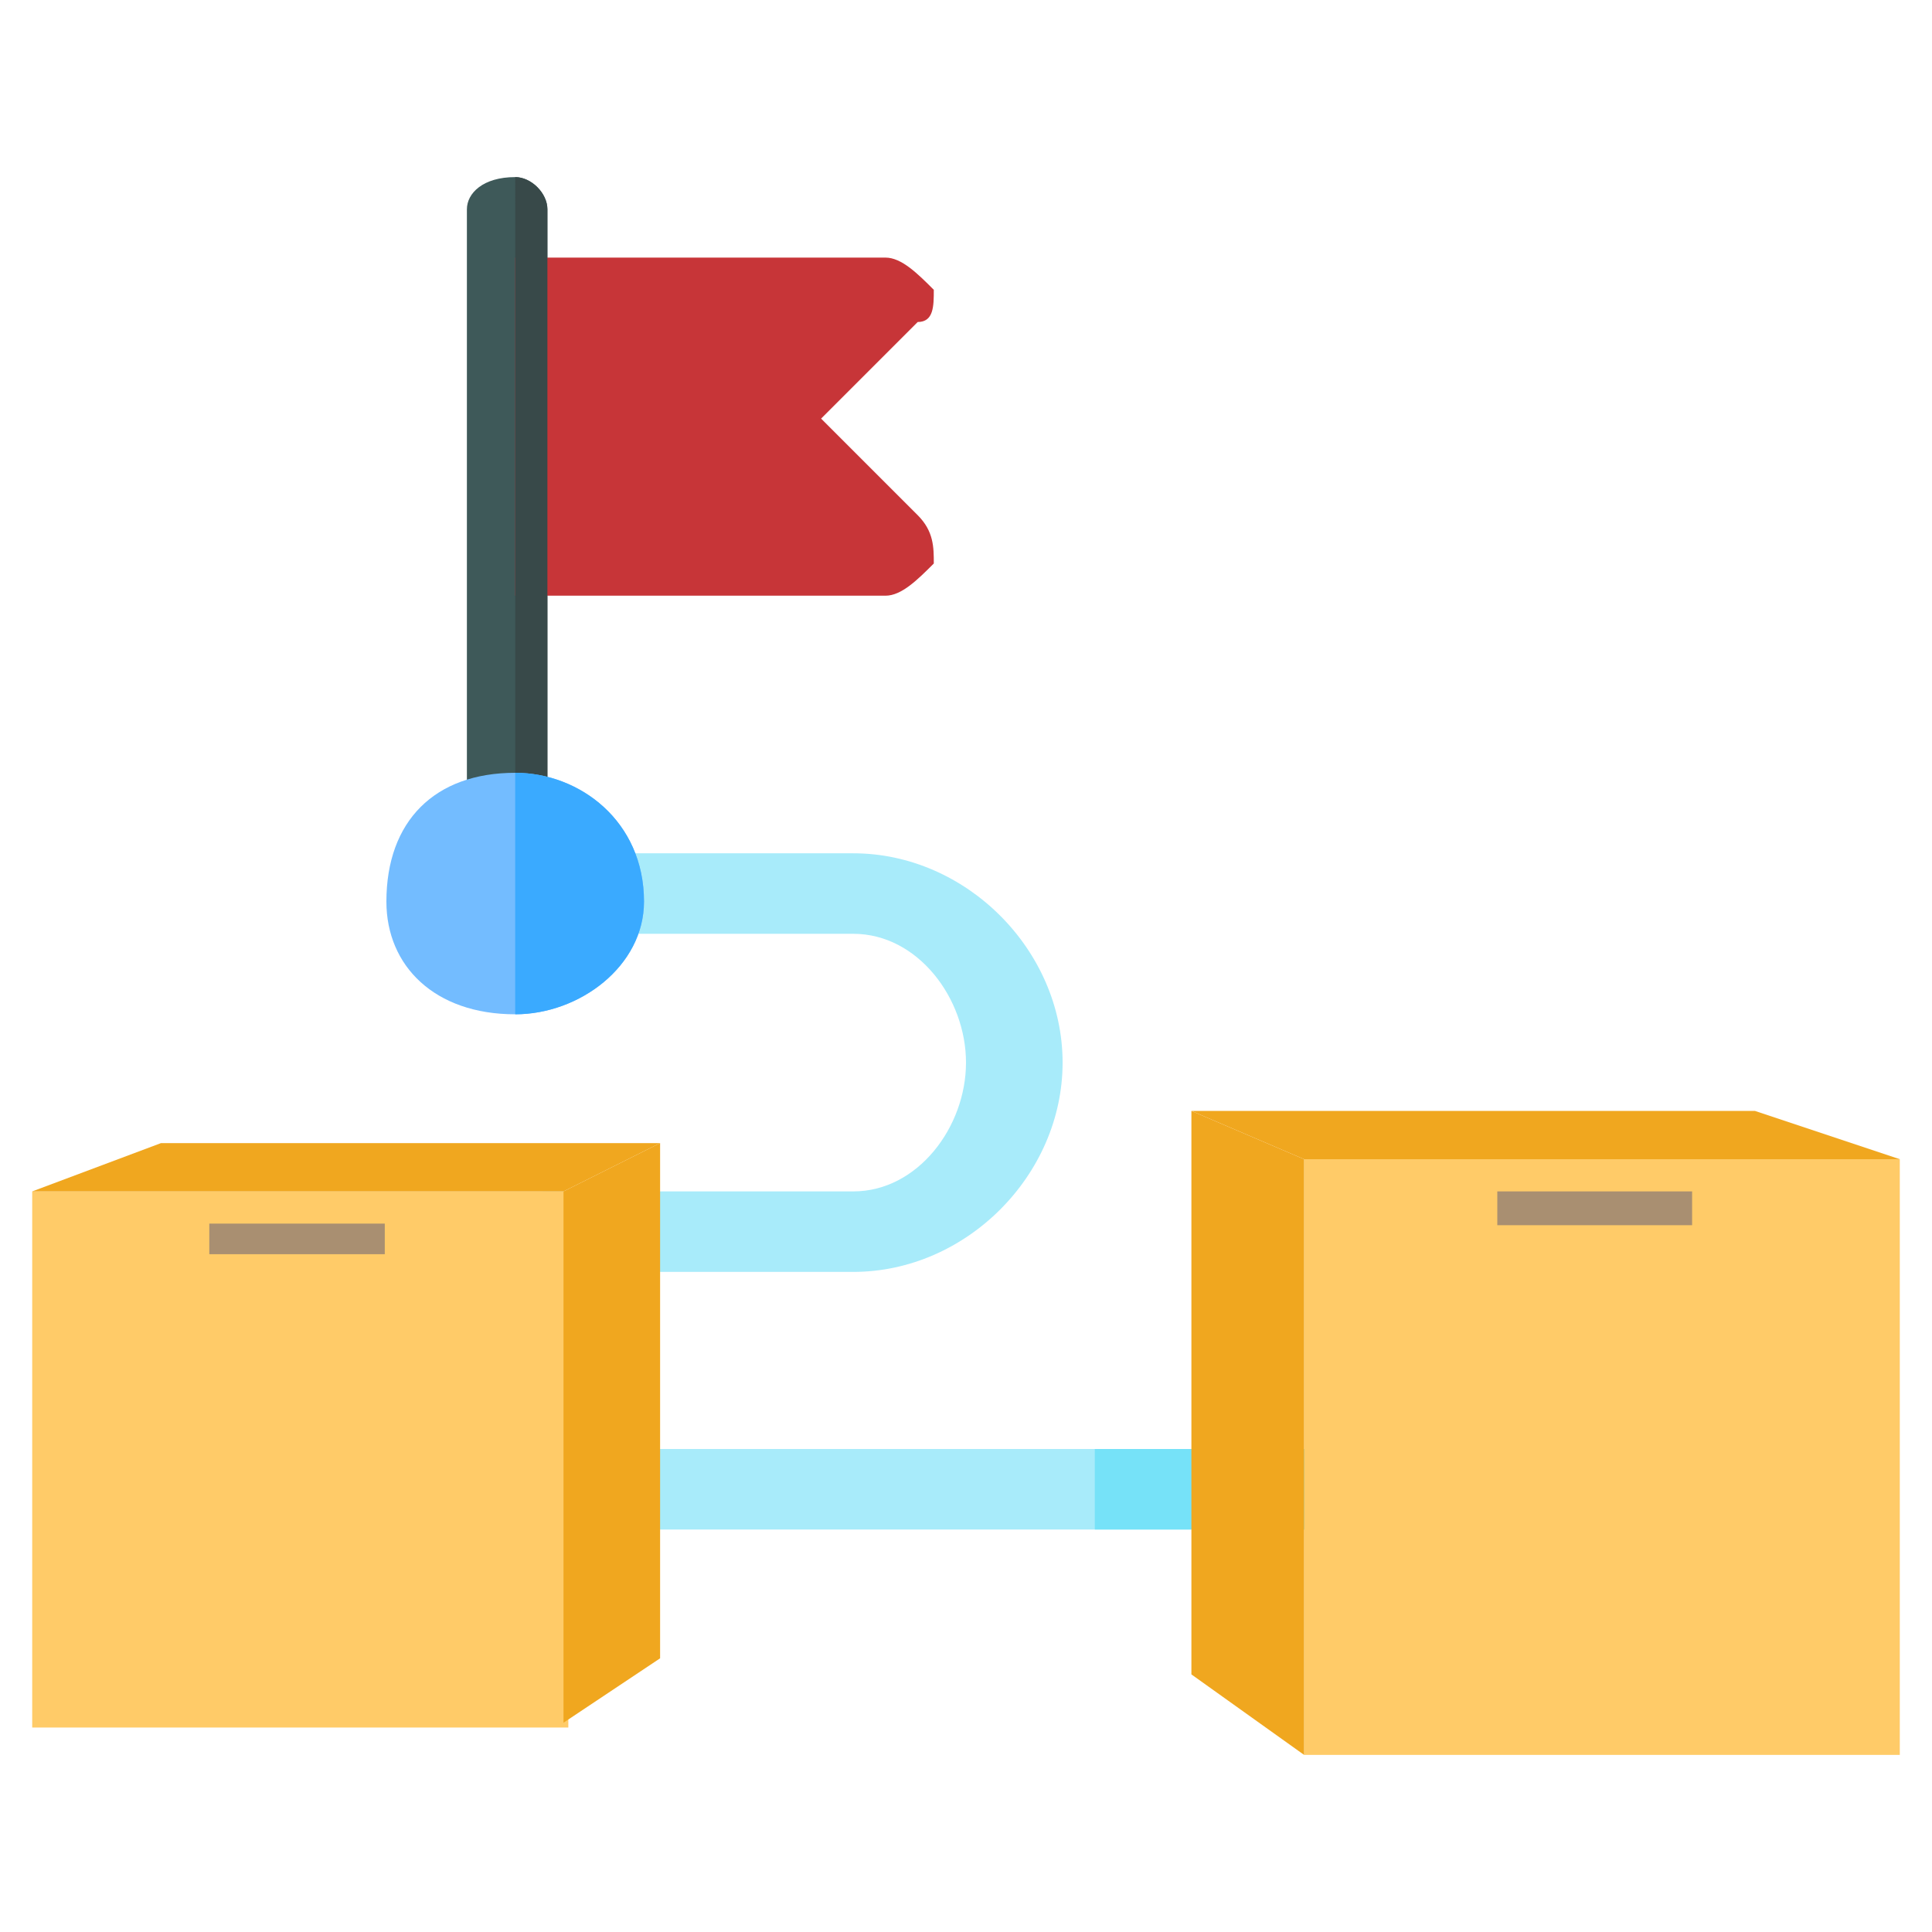 <svg xmlns="http://www.w3.org/2000/svg" width="120" height="120" shape-rendering="geometricPrecision" text-rendering="geometricPrecision" image-rendering="optimizeQuality" fill-rule="evenodd" clip-rule="evenodd"><defs><style>.fil9{fill:#a98f71}.fil10{fill:#f0a71f}.fil8{fill:#ffcb68}</style></defs><g id="Layer_x0020_1"><path fill="none" d="M0 0h120v120H0z"/><g id="_603740664"><g fill-rule="nonzero"><path d="M92 92c0 2-1 3-2 3H34c-5 0-10-5-10-11 0-5 5-10 10-10h19c4 0 7-4 7-8s-3-8-7-8H37c-2 0-3-1-3-2 0-2 1-3 3-3h16c7 0 13 6 13 13s-6 13-13 13H34c-3 0-5 2-5 5s2 6 5 6h56c1 0 2 1 2 2z" fill="#a8ebfa"/><path d="M92 92c0 2-1 3-2 3H68v-5h22c1 0 2 1 2 2z" fill="#76e2f8"/><path d="M34 13v37c0 2-1 3-2 3-2 0-3-1-3-3V13c0-1 1-2 3-2 1 0 2 1 2 2z" fill="#3e5959"/><path d="M51 26l6-6c1 0 1-1 1-2-1-1-2-2-3-2H32v21h23c1 0 2-1 3-2 0-1 0-2-1-3l-6-6z" fill="#c73538"/><path d="M34 13v37c0 2-1 3-2 3V11c1 0 2 1 2 2z" fill="#384949"/><path d="M32 48c-5 0-8 3-8 8 0 4 3 7 8 7 4 0 8-3 8-7 0-5-4-8-8-8z" fill="#73bcff"/><path d="M40 56c0 4-4 7-8 7V48c4 0 8 3 8 8z" fill="#3aaaff"/></g><path class="fil8" d="M2 74h33.3v33.3H2z"/><path class="fil9" d="M13 76h10.9v1.9H13z"/><path class="fil10" d="M2 74l8-3h31l-6 3H2z"/><path class="fil10" d="M35 107l6-4V71l-6 3v33z"/><g><path class="fil8" d="M81 72h37v37H81z"/><path class="fil9" d="M93 74h12.1v2.1H93z"/><path class="fil10" d="M118 72l-9-3H74l7 3h37z"/><path class="fil10" d="M81 109l-7-5V69l7 3v37z"/></g></g></g></svg>